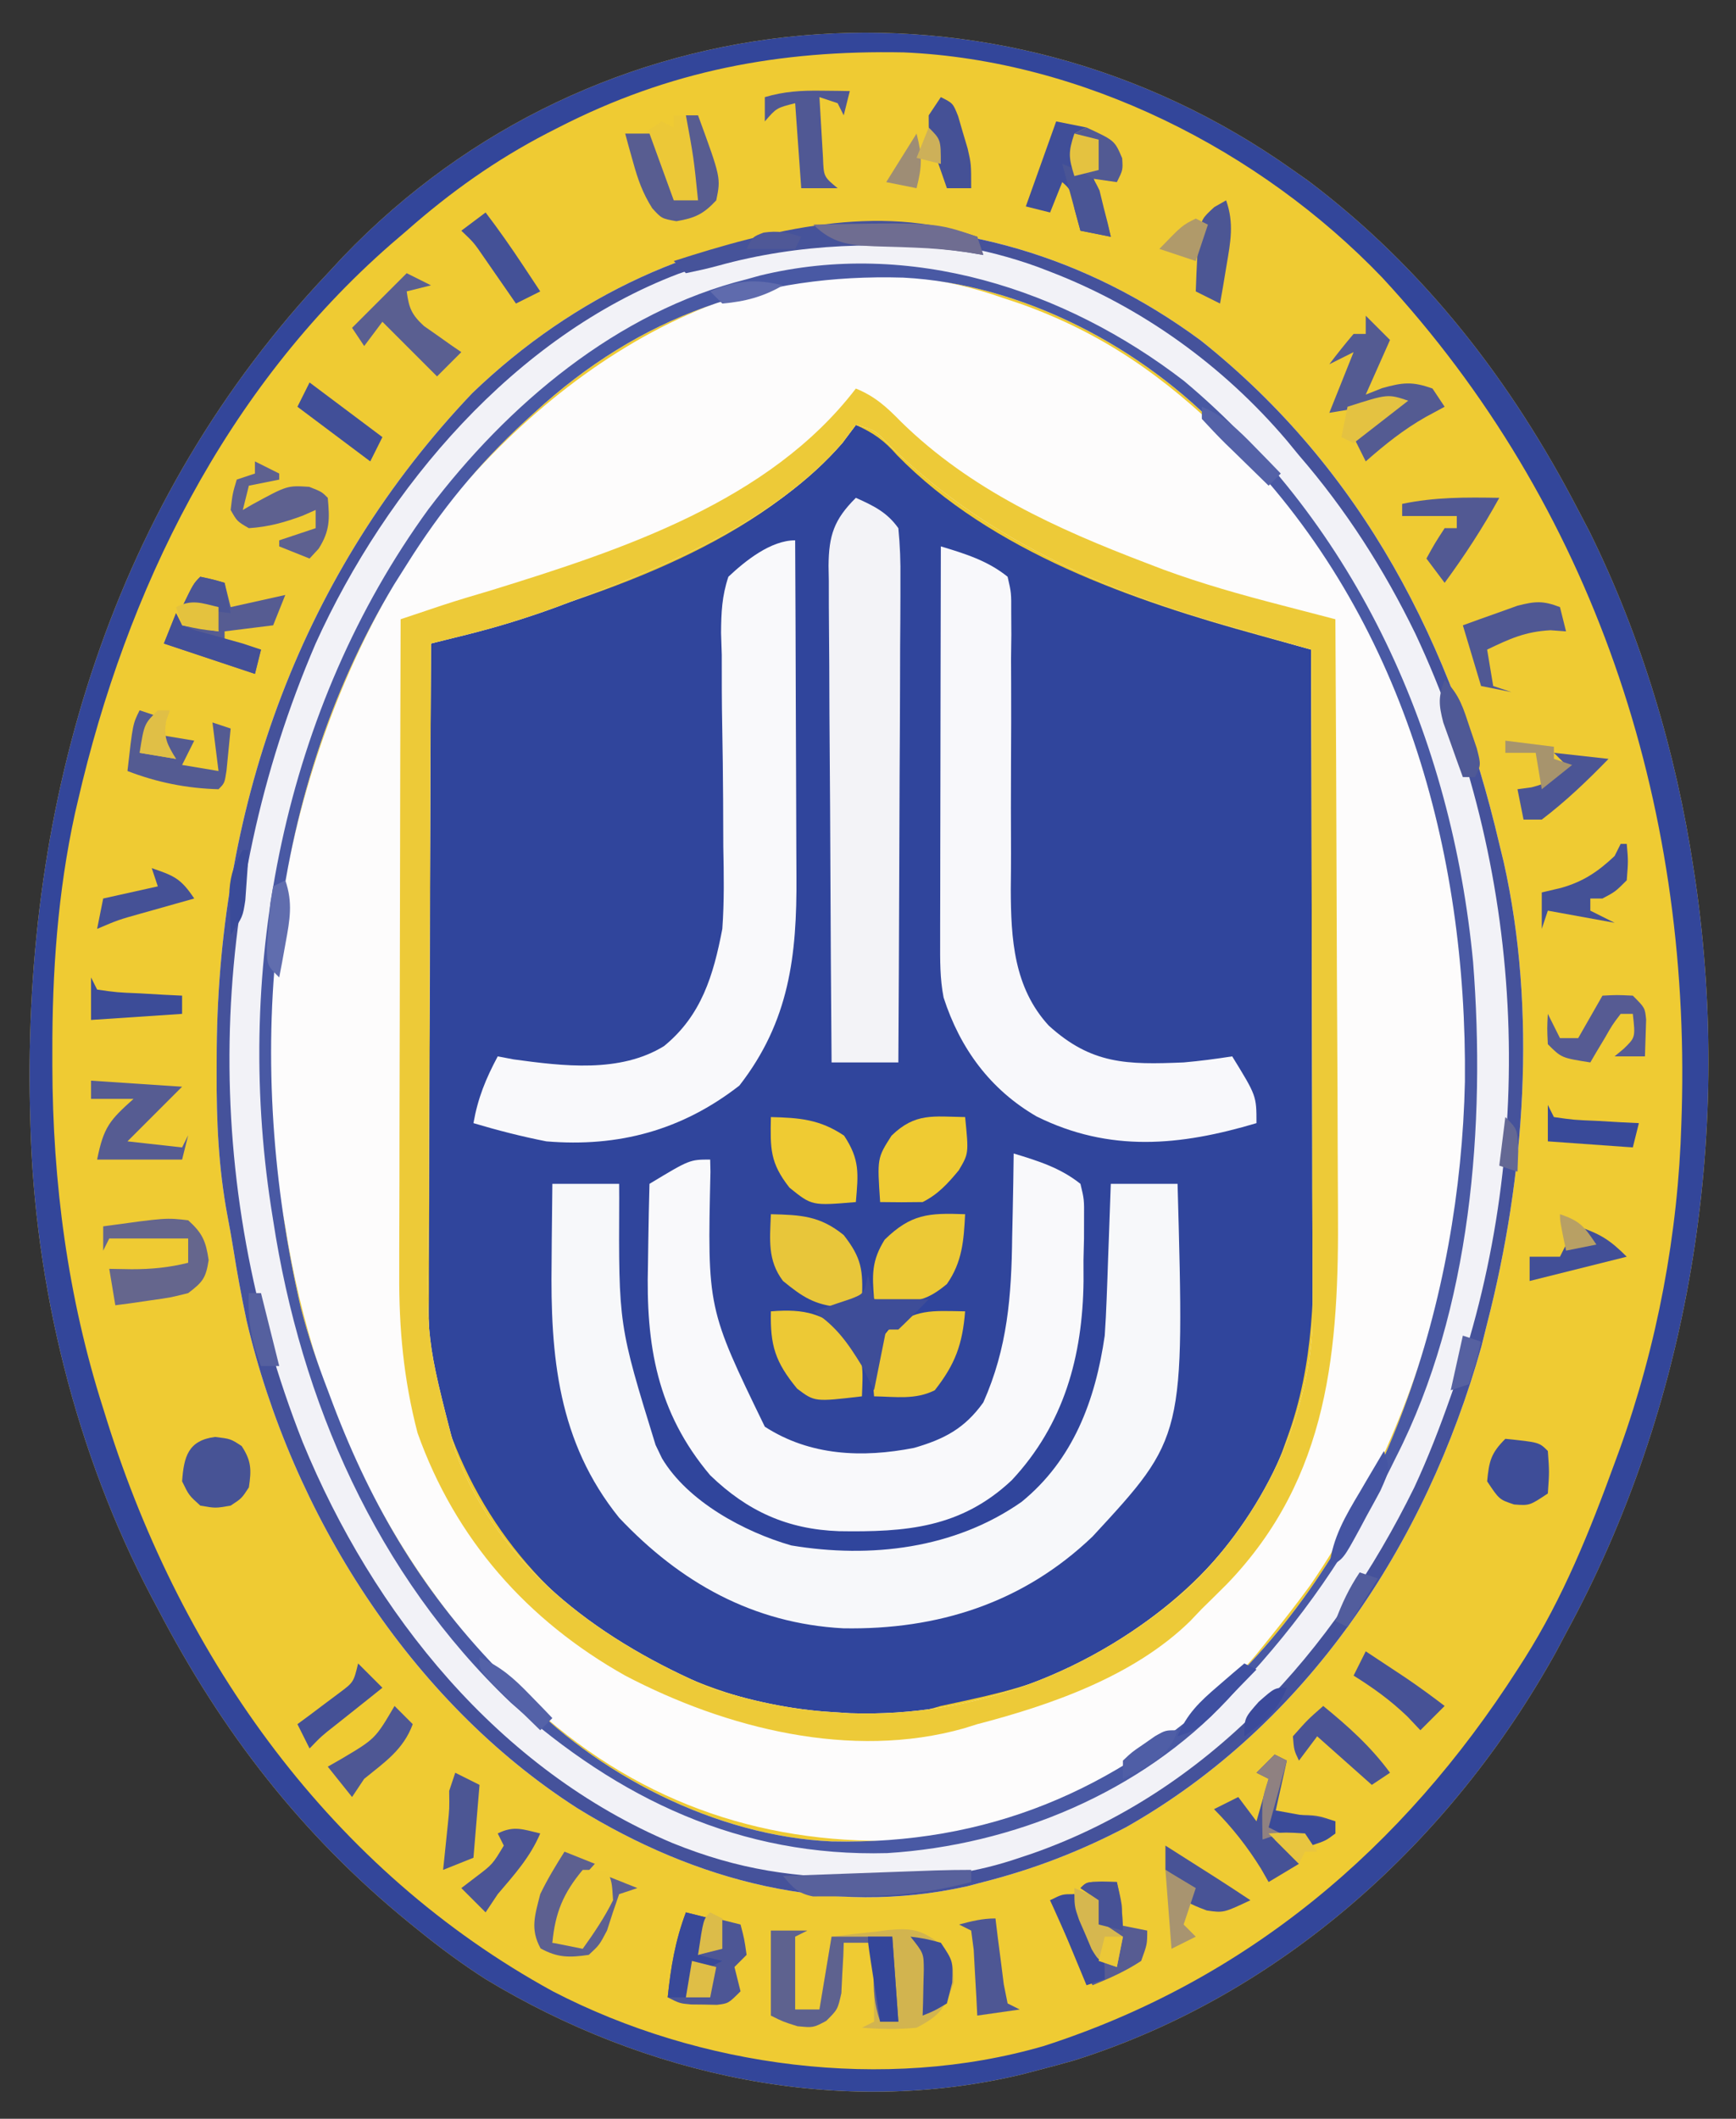 <?xml version="1.0" encoding="UTF-8"?>
<svg version="1.1" xmlns="http://www.w3.org/2000/svg" width="286" height="349">
<rect width="100%" height="100%" fill="#333333" stroke="none"/>
<path d="M0 0 C1.232 0.866 1.232 0.866 2.488 1.75 C21.666 16.189 36.04 34.859 47 56 C47.907 57.733 47.907 57.733 48.832 59.5 C57.442 76.915 63.095 95.818 66 115 C66.116 115.76 66.231 116.52 66.351 117.304 C72.432 159.475 65.407 203.539 45 241 C44.459 242.021 43.917 243.042 43.359 244.094 C26.112 275.239 -1.81 300.564 -36 311.375 C-37.994 311.937 -39.994 312.481 -42 313 C-42.808 313.213 -43.616 313.425 -44.449 313.645 C-74.717 320.987 -106.757 313.89 -133 298 C-136.851 295.531 -140.445 292.877 -144 290 C-144.553 289.553 -145.106 289.105 -145.675 288.644 C-163.345 274.224 -176.509 257.182 -187 237 C-187.341 236.359 -187.683 235.719 -188.034 235.059 C-200.497 211.444 -207.339 183.67 -208 157 C-208.031 155.861 -208.031 155.861 -208.062 154.699 C-209.259 103.83 -194.357 54.378 -159 17 C-158.181 16.117 -157.363 15.234 -156.52 14.324 C-114.914 -29.125 -48.882 -34.695 0 0 Z " fill="#EFCB33" transform="translate(213,28)"/>
<path d="M0 0 C2.921 1.301 4.72 2.602 6.812 5 C22.366 20.884 45.522 28.911 66.441 34.645 C67.268 34.873 68.095 35.101 68.946 35.336 C70.964 35.892 72.982 36.446 75 37 C75.094 51.735 75.164 66.47 75.207 81.205 C75.228 88.049 75.256 94.892 75.302 101.735 C75.346 108.349 75.369 114.962 75.38 121.576 C75.387 124.089 75.401 126.603 75.423 129.117 C75.532 142.316 75.606 154.491 71 167 C70.735 167.739 70.471 168.479 70.198 169.241 C63.634 185.925 49.63 197.783 33.848 205.426 C27.497 208.181 20.743 209.558 14 211 C12.983 211.292 12.983 211.292 11.945 211.59 C-5.038 215.171 -25.172 209.229 -39.57 200.332 C-55.784 189.686 -66.015 173.92 -70 155 C-70.381 150.935 -70.382 146.908 -70.341 142.827 C-70.341 141.665 -70.341 140.503 -70.342 139.305 C-70.34 135.502 -70.317 131.698 -70.293 127.895 C-70.287 125.242 -70.283 122.59 -70.28 119.938 C-70.271 113.694 -70.246 107.451 -70.216 101.207 C-70.182 94.092 -70.166 86.977 -70.151 79.862 C-70.12 65.241 -70.067 50.621 -70 36 C-69.054 35.732 -68.108 35.465 -67.134 35.189 C-65.885 34.834 -64.636 34.48 -63.349 34.114 C-61.497 33.589 -61.497 33.589 -59.608 33.053 C-38.66 26.938 -13.585 18.2 0 0 Z " fill="#30459C" transform="translate(141,70)"/>
<path d="M0 0 C1.053 0.352 2.106 0.704 3.191 1.066 C16.769 5.924 26.828 13.069 37 23 C37.793 23.719 38.586 24.439 39.402 25.18 C58.334 42.814 68.868 70.039 73.609 94.951 C73.948 96.727 74.315 98.497 74.688 100.266 C81.511 137.984 72.516 180.629 50.805 212.191 C48.606 215.191 46.339 218.109 44 221 C43.303 221.864 42.605 222.727 41.887 223.617 C28.316 239.544 7.981 251.642 -13 254 C-36.228 255.494 -57.143 249.306 -75 234 C-98.71 212.813 -113.072 184.374 -118 153 C-118.204 151.897 -118.407 150.793 -118.617 149.656 C-125.073 110.393 -115.973 68.266 -92.777 35.898 C-70.794 8.21 -36.117 -12.613 0 0 Z M-24 21 C-24.722 21.969 -25.444 22.939 -26.188 23.938 C-37.193 36.692 -54.798 43.988 -70.188 49.812 C-71.173 50.186 -72.158 50.559 -73.173 50.943 C-78.143 52.767 -83.068 54.291 -88.208 55.565 C-89.292 55.834 -90.375 56.103 -91.492 56.38 C-92.32 56.585 -93.147 56.789 -94 57 C-94.094 72.274 -94.164 87.548 -94.207 102.822 C-94.228 109.915 -94.256 117.008 -94.302 124.102 C-94.342 130.29 -94.367 136.479 -94.376 142.668 C-94.382 145.939 -94.396 149.21 -94.423 152.481 C-94.768 171.627 -94.768 171.627 -90 190 C-89.735 190.681 -89.471 191.361 -89.198 192.063 C-81.541 210.084 -65.471 221.54 -48 229 C-41.522 231.113 -34.813 232.593 -28 233 C-27.009 233.064 -26.017 233.129 -24.996 233.195 C-4.349 233.9 14.951 226.394 30.434 212.875 C42.027 201.927 50.088 186.421 51.18 170.346 C51.244 167.369 51.248 164.399 51.227 161.422 C51.227 160.299 51.228 159.176 51.228 158.019 C51.227 154.334 51.211 150.649 51.195 146.965 C51.192 144.399 51.189 141.834 51.187 139.268 C51.18 133.223 51.164 127.178 51.144 121.133 C51.122 114.245 51.111 107.358 51.101 100.47 C51.08 86.313 51.045 72.157 51 58 C50.331 57.811 49.662 57.622 48.972 57.427 C45.877 56.548 42.784 55.661 39.691 54.773 C38.113 54.328 38.113 54.328 36.504 53.873 C15.991 47.962 -3.297 39.269 -18.609 24.188 C-20.876 21.815 -20.876 21.815 -24 21 Z " fill="#FDFCFC" transform="translate(165,49)"/>
<path d="M0 0 C26.64 21.2 41.524 50.213 49.168 82.91 C49.522 84.36 49.522 84.36 49.883 85.84 C55.406 110.433 53.399 137.737 47.168 161.91 C46.702 163.776 46.702 163.776 46.227 165.68 C37.081 198.284 17.461 228.021 -12.309 244.879 C-19.913 248.858 -27.518 251.797 -35.832 253.91 C-37.114 254.249 -37.114 254.249 -38.422 254.594 C-61.097 259.66 -83.283 253.743 -102.687 241.765 C-130.331 224.057 -149.767 193.131 -157.215 161.414 C-158.065 157.409 -158.805 153.393 -159.438 149.349 C-159.718 147.617 -160.029 145.89 -160.361 144.167 C-161.839 136.255 -162.18 128.575 -162.145 120.535 C-162.14 119.223 -162.135 117.911 -162.13 116.559 C-161.754 76.098 -148.076 38.143 -120.02 8.66 C-86.159 -23.867 -38.118 -28.128 0 0 Z M-109.832 11.91 C-110.323 12.359 -110.814 12.807 -111.32 13.27 C-119.071 20.428 -125.216 27.939 -130.832 36.91 C-131.865 38.544 -131.865 38.544 -132.918 40.211 C-154.347 75.803 -157.514 119.407 -148.281 159.292 C-147.093 163.941 -145.553 168.431 -143.832 172.91 C-143.554 173.653 -143.275 174.395 -142.989 175.161 C-136.429 192.442 -127.821 206.767 -114.832 219.91 C-114.105 220.709 -113.378 221.509 -112.629 222.332 C-99.693 236.226 -79.838 246.363 -60.812 247.227 C-35.22 247.785 -14.128 238.927 4.562 221.464 C30.698 196.17 42.735 157.658 43.509 122.058 C43.87 83.969 33.226 45.751 6.168 17.91 C5.031 16.663 5.031 16.663 3.871 15.391 C-9.481 1.187 -29.328 -9.346 -49.027 -10.363 C-72.515 -11.054 -92.43 -4.099 -109.832 11.91 Z " fill="#F2F2F7" transform="translate(197.832,56.09)"/>
<path d="M0 0 C1.232 0.866 1.232 0.866 2.488 1.75 C21.666 16.189 36.04 34.859 47 56 C47.907 57.733 47.907 57.733 48.832 59.5 C57.442 76.915 63.095 95.818 66 115 C66.116 115.76 66.231 116.52 66.351 117.304 C72.432 159.475 65.407 203.539 45 241 C44.459 242.021 43.917 243.042 43.359 244.094 C26.112 275.239 -1.81 300.564 -36 311.375 C-37.994 311.937 -39.994 312.481 -42 313 C-42.808 313.213 -43.616 313.425 -44.449 313.645 C-74.717 320.987 -106.757 313.89 -133 298 C-136.851 295.531 -140.445 292.877 -144 290 C-144.553 289.553 -145.106 289.105 -145.675 288.644 C-163.345 274.224 -176.509 257.182 -187 237 C-187.341 236.359 -187.683 235.719 -188.034 235.059 C-200.497 211.444 -207.339 183.67 -208 157 C-208.031 155.861 -208.031 155.861 -208.062 154.699 C-209.259 103.83 -194.357 54.378 -159 17 C-158.181 16.117 -157.363 15.234 -156.52 14.324 C-114.914 -29.125 -48.882 -34.695 0 0 Z M-121 -7 C-121.922 -6.53 -121.922 -6.53 -122.862 -6.05 C-131.375 -1.627 -138.808 3.656 -146 10 C-146.853 10.732 -147.707 11.464 -148.586 12.219 C-175.852 36.045 -192.157 69.133 -200.188 104 C-200.343 104.663 -200.498 105.325 -200.657 106.008 C-203.493 119.007 -204.409 132.106 -204.375 145.375 C-204.375 146.103 -204.375 146.831 -204.375 147.581 C-204.331 166.739 -201.851 185.71 -196 204 C-195.77 204.738 -195.539 205.476 -195.302 206.237 C-182.951 245.402 -158.391 280.056 -121.907 300.011 C-97.79 312.515 -67.252 316.64 -41 309 C-7.541 298.196 18.142 276.408 37 247 C37.374 246.419 37.748 245.838 38.133 245.239 C44.548 235.1 48.905 224.234 53 213 C53.286 212.22 53.573 211.44 53.868 210.636 C60.018 193.563 63.484 175.151 64 157 C64.02 156.366 64.041 155.731 64.062 155.078 C65.508 104.133 49.538 55.328 14.74 17.745 C-5.506 -3.378 -34.716 -18.1 -64.121 -19.371 C-84.638 -19.769 -102.7 -16.373 -121 -7 Z " fill="#33469A" transform="translate(213,28)"/>
<path d="M0 0 C3.15 1.283 5.078 3.052 7.43 5.461 C18.893 16.696 33.059 23.107 47.875 28.75 C48.794 29.102 49.712 29.455 50.659 29.818 C56.985 32.143 63.389 33.946 69.907 35.634 C70.784 35.863 71.66 36.091 72.564 36.327 C74.709 36.887 76.854 37.444 79 38 C79.094 53.5 79.164 69 79.207 84.5 C79.228 91.699 79.256 98.898 79.302 106.096 C79.342 112.378 79.367 118.66 79.376 124.942 C79.382 128.261 79.396 131.58 79.423 134.9 C79.606 158.124 78.076 179.357 61.108 196.945 C59.75 198.308 58.375 199.655 57 201 C56.049 202 56.049 202 55.078 203.02 C45.854 212.06 32.228 216.826 20 220 C18.925 220.336 18.925 220.336 17.828 220.68 C-0.736 225.932 -21.417 220.695 -38 212 C-54.149 202.928 -65.985 189.537 -72.211 172.023 C-74.507 163.226 -75.287 154.81 -75.227 145.736 C-75.227 144.564 -75.228 143.392 -75.228 142.184 C-75.227 138.348 -75.211 134.512 -75.195 130.676 C-75.192 128.001 -75.189 125.326 -75.187 122.652 C-75.181 116.355 -75.164 110.058 -75.144 103.762 C-75.122 96.586 -75.111 89.411 -75.101 82.236 C-75.08 67.49 -75.045 52.745 -75 38 C-73.564 37.519 -72.127 37.038 -70.691 36.558 C-69.891 36.29 -69.091 36.022 -68.267 35.746 C-65.569 34.858 -62.851 34.05 -60.125 33.25 C-38.529 26.57 -14.262 18.615 0 0 Z M0 6 C-0.722 6.969 -1.444 7.939 -2.188 8.938 C-13.193 21.692 -30.798 28.988 -46.188 34.812 C-47.173 35.186 -48.158 35.559 -49.173 35.943 C-54.143 37.767 -59.068 39.291 -64.208 40.565 C-65.292 40.834 -66.375 41.103 -67.492 41.38 C-68.32 41.585 -69.147 41.789 -70 42 C-70.094 57.274 -70.164 72.548 -70.207 87.822 C-70.228 94.915 -70.256 102.008 -70.302 109.102 C-70.342 115.29 -70.367 121.479 -70.376 127.668 C-70.382 130.939 -70.396 134.21 -70.423 137.481 C-70.768 156.627 -70.768 156.627 -66 175 C-65.735 175.681 -65.471 176.361 -65.198 177.063 C-57.541 195.084 -41.471 206.54 -24 214 C-17.522 216.113 -10.813 217.593 -4 218 C-3.009 218.064 -2.017 218.129 -0.996 218.195 C19.651 218.9 38.951 211.394 54.434 197.875 C66.027 186.927 74.088 171.421 75.18 155.346 C75.244 152.369 75.248 149.399 75.227 146.422 C75.227 145.299 75.228 144.176 75.228 143.019 C75.227 139.334 75.211 135.649 75.195 131.965 C75.192 129.399 75.189 126.834 75.187 124.268 C75.18 118.223 75.164 112.178 75.144 106.133 C75.122 99.245 75.111 92.358 75.101 85.47 C75.08 71.313 75.045 57.157 75 43 C74.331 42.811 73.662 42.622 72.972 42.427 C69.877 41.548 66.784 40.661 63.691 39.773 C62.113 39.328 62.113 39.328 60.504 38.873 C39.991 32.962 20.703 24.269 5.391 9.188 C3.124 6.815 3.124 6.815 0 6 Z " fill="#EDCA38" transform="translate(141,64)"/>
<path d="M0 0 C3.63 0 7.26 0 11 0 C11.004 0.77 11.008 1.539 11.012 2.332 C10.914 23.265 10.914 23.265 17 43 C17.348 43.726 17.696 44.451 18.055 45.199 C22.275 52.3 31.599 57.338 39.371 59.562 C52.421 61.734 66.243 60.12 77.297 52.387 C85.792 45.47 89.458 35.695 91 25 C91.139 22.984 91.244 20.965 91.316 18.945 C91.358 17.837 91.4 16.728 91.443 15.586 C91.483 14.444 91.522 13.302 91.562 12.125 C91.627 10.377 91.627 10.377 91.693 8.594 C91.799 5.729 91.9 2.865 92 0 C95.63 0 99.26 0 103 0 C104.152 41.695 104.152 41.695 88.996 58.09 C77.548 69.045 63.501 73.486 47.918 73.211 C33.088 72.412 21.094 65.696 11 55 C0.916 42.491 -0.344 28.431 -0.125 12.812 C-0.116 11.574 -0.107 10.336 -0.098 9.061 C-0.074 6.04 -0.042 3.02 0 0 Z " fill="#F7F8FA" transform="translate(91,195)"/>
<path d="M0 0 C26.64 21.2 41.524 50.213 49.168 82.91 C49.522 84.36 49.522 84.36 49.883 85.84 C55.406 110.433 53.399 137.737 47.168 161.91 C46.702 163.776 46.702 163.776 46.227 165.68 C37.081 198.284 17.461 228.021 -12.309 244.879 C-19.913 248.858 -27.518 251.797 -35.832 253.91 C-37.114 254.249 -37.114 254.249 -38.422 254.594 C-61.097 259.66 -83.283 253.743 -102.687 241.765 C-130.331 224.057 -149.767 193.131 -157.215 161.414 C-158.065 157.409 -158.805 153.393 -159.438 149.349 C-159.718 147.617 -160.029 145.89 -160.361 144.167 C-161.839 136.255 -162.18 128.575 -162.145 120.535 C-162.14 119.223 -162.135 117.911 -162.13 116.559 C-161.754 76.098 -148.076 38.143 -120.02 8.66 C-86.159 -23.867 -38.118 -28.128 0 0 Z M-82.832 -12.09 C-83.894 -11.728 -84.956 -11.365 -86.051 -10.992 C-113.011 -0.743 -134.157 24.166 -145.832 49.91 C-163.941 92.063 -164.81 138.772 -147.957 181.473 C-136.374 209.676 -115.656 235.47 -87.014 247.503 C-76.075 251.929 -66.736 253.254 -54.957 253.223 C-53.754 253.239 -52.552 253.255 -51.312 253.271 C-43.666 253.276 -37.067 252.381 -29.832 249.91 C-29.145 249.68 -28.458 249.451 -27.75 249.214 C1.249 239.021 21.868 215.952 35.168 188.91 C37.445 184.013 39.38 179.005 41.168 173.91 C41.395 173.266 41.621 172.621 41.855 171.958 C55.675 131.939 53.336 86.585 35.34 48.277 C30.144 37.616 23.936 27.888 16.168 18.91 C15.505 18.103 14.843 17.296 14.16 16.465 C3.691 4.141 -9.758 -5.55 -24.832 -11.34 C-25.793 -11.71 -25.793 -11.71 -26.773 -12.087 C-44.522 -18.565 -65.06 -18.194 -82.832 -12.09 Z " fill="#45529B" transform="translate(197.832,56.09)"/>
<path d="M0 0 C4.019 1.215 7.695 2.361 11 5 C11.615 7.569 11.615 7.569 11.594 10.629 C11.591 11.747 11.589 12.865 11.586 14.018 C11.558 15.187 11.529 16.357 11.5 17.562 C11.504 19.277 11.504 19.277 11.508 21.025 C11.366 33.385 8.284 44.609 -0.312 53.812 C-8.695 61.701 -17.768 62.383 -28.789 62.211 C-37.289 61.908 -43.873 58.92 -50 53 C-58.771 42.608 -60.607 31.569 -60.25 18.312 C-60.232 17.027 -60.214 15.741 -60.195 14.416 C-60.149 11.277 -60.083 8.139 -60 5 C-53.375 1 -53.375 1 -50 1 C-49.985 1.664 -49.971 2.328 -49.956 3.013 C-50.467 25.505 -50.467 25.505 -41 45 C-33.565 49.811 -24.923 50.163 -16.414 48.492 C-11.451 47.058 -8.068 45.296 -5 41 C-1.012 32.035 -0.357 23.457 -0.25 13.75 C-0.222 12.408 -0.192 11.065 -0.16 9.723 C-0.09 6.482 -0.037 3.241 0 0 Z " fill="#F9F9FB" transform="translate(167,190)"/>
<path d="M0 0 C0.046 8.858 0.082 17.717 0.104 26.575 C0.114 30.689 0.128 34.803 0.151 38.917 C0.173 42.891 0.185 46.866 0.19 50.84 C0.193 52.352 0.201 53.864 0.211 55.376 C0.301 68.378 -0.95 79.221 -9.188 89.812 C-18.665 97.184 -29.119 99.994 -41 99 C-45.066 98.202 -49.03 97.183 -53 96 C-52.278 91.883 -50.976 88.695 -49 85 C-48.134 85.165 -47.267 85.33 -46.375 85.5 C-38.249 86.609 -28.87 87.78 -21.609 83.312 C-15.434 78.277 -13.459 71.631 -12 64 C-11.673 59.473 -11.745 54.985 -11.84 50.449 C-11.852 47.869 -11.861 45.289 -11.869 42.709 C-11.896 38.681 -11.934 34.656 -12.017 30.629 C-12.095 26.714 -12.093 22.802 -12.09 18.887 C-12.129 17.684 -12.168 16.48 -12.208 15.241 C-12.18 11.871 -12.071 9.198 -11 6 C-8.234 3.398 -4.033 0 0 0 Z " fill="#F9F9FB" transform="translate(131,89)"/>
<path d="M0 0 C4.018 1.215 7.706 2.346 11 5 C11.612 7.647 11.612 7.647 11.596 10.873 C11.603 12.082 11.609 13.291 11.616 14.536 C11.6 15.846 11.583 17.155 11.566 18.504 C11.569 19.866 11.575 21.228 11.583 22.589 C11.604 26.914 11.585 31.238 11.562 35.562 C11.541 40.553 11.537 45.542 11.563 50.533 C11.566 52.519 11.545 54.505 11.523 56.491 C11.546 64.633 12.013 72.663 17.78 78.936 C24.826 85.342 30.691 85.387 40 85 C42.699 84.763 45.322 84.42 48 84 C52 90.5 52 90.5 52 95 C39.422 98.747 27.825 99.869 15.777 93.898 C8.13 89.467 3.164 82.696 0.457 74.321 C-0.164 71.166 -0.119 68.153 -0.114 64.937 C-0.114 64.234 -0.114 63.531 -0.114 62.807 C-0.113 60.491 -0.106 58.175 -0.098 55.859 C-0.096 54.251 -0.094 52.642 -0.093 51.034 C-0.09 46.805 -0.08 42.577 -0.069 38.349 C-0.058 34.032 -0.054 29.715 -0.049 25.398 C-0.038 16.932 -0.021 8.466 0 0 Z " fill="#F8F8FB" transform="translate(155,90)"/>
<path d="M0 0 C28.645 23.978 44.116 58.861 47.625 95.707 C49.717 122.51 47.314 152.99 34.938 177.25 C34.619 177.893 34.301 178.537 33.973 179.2 C27.252 192.737 19.326 204.216 8.938 215.25 C8.387 215.865 7.837 216.48 7.27 217.113 C-7.071 232.516 -28.166 241.201 -48.902 242.488 C-73.079 243.147 -93.13 233.591 -110.922 217.695 C-133.038 196.642 -145.5 168.119 -150.062 138.25 C-150.178 137.518 -150.294 136.787 -150.413 136.033 C-156.494 96.381 -148.27 53.84 -124.48 21.127 C-111.48 3.93 -93.398 -11.416 -72.062 -16.75 C-71.335 -16.952 -70.608 -17.155 -69.859 -17.363 C-45.168 -23.373 -19.655 -15.143 0 0 Z M-107.062 5.25 C-107.553 5.699 -108.044 6.147 -108.55 6.609 C-116.301 13.768 -122.447 21.279 -128.062 30.25 C-129.095 31.884 -129.095 31.884 -130.148 33.551 C-151.578 69.143 -154.744 112.747 -145.511 152.631 C-144.323 157.281 -142.784 161.771 -141.062 166.25 C-140.784 166.993 -140.506 167.735 -140.219 168.5 C-133.659 185.782 -125.052 200.107 -112.062 213.25 C-111.335 214.049 -110.608 214.848 -109.859 215.672 C-96.924 229.566 -77.068 239.703 -58.043 240.566 C-32.451 241.125 -11.358 232.267 7.332 214.804 C33.468 189.51 45.504 150.998 46.279 115.398 C46.639 77.309 35.996 39.091 8.938 11.25 C7.801 10.003 7.801 10.003 6.641 8.73 C-6.712 -5.473 -26.559 -16.006 -46.258 -17.023 C-69.746 -17.714 -89.661 -10.759 -107.062 5.25 Z " fill="#4959A4" transform="translate(195.062,62.75)"/>
<path d="M0 0 C2.921 1.309 5.135 2.37 7 5 C7.281 7.879 7.379 10.54 7.341 13.419 C7.341 14.277 7.341 15.136 7.342 16.021 C7.34 18.862 7.316 21.702 7.293 24.543 C7.287 26.512 7.283 28.48 7.28 30.449 C7.269 35.633 7.239 40.816 7.206 45.999 C7.175 51.288 7.162 56.577 7.146 61.865 C7.114 72.244 7.063 82.622 7 93 C3.37 93 -0.26 93 -4 93 C-4.093 81.613 -4.164 70.225 -4.207 58.838 C-4.228 53.55 -4.256 48.262 -4.302 42.975 C-4.345 37.872 -4.369 32.769 -4.38 27.666 C-4.387 25.72 -4.401 23.773 -4.423 21.826 C-4.452 19.099 -4.456 16.373 -4.454 13.646 C-4.476 12.438 -4.476 12.438 -4.498 11.207 C-4.461 6.167 -3.587 3.565 0 0 Z " fill="#F3F3F7" transform="translate(141,82)"/>
<path d="M0 0 C1.98 0 3.96 0 6 0 C5.01 0.495 5.01 0.495 4 1 C4 4.96 4 8.92 4 13 C5.32 13 6.64 13 8 13 C8.66 9.04 9.32 5.08 10 1 C12.396 0.696 14.785 0.431 17.188 0.188 C17.861 0.098 18.535 0.008 19.229 -0.084 C23.21 -0.453 24.758 -0.184 27.98 2.266 C30 5 30 5 30.125 8.562 C28.76 12.732 27.889 13.974 24 16 C20.967 16.31 18.036 16.238 15 16 C15.66 15.67 16.32 15.34 17 15 C17 10.71 17 6.42 17 2 C15.35 2 13.7 2 12 2 C11.974 2.759 11.948 3.519 11.922 4.301 C11.865 5.295 11.808 6.289 11.75 7.312 C11.68 8.792 11.68 8.792 11.609 10.301 C11 13 11 13 9.117 14.871 C7 16 7 16 4.375 15.75 C2 15 2 15 0 14 C0 9.38 0 4.76 0 0 Z " fill="#D2B44F" transform="translate(127,318)"/>
<path d="M0 0 C4.927 0.118 8.077 0.25 12 3.438 C14.956 7.225 15.204 9.217 15 14 C14 15 14 15 11.312 15.312 C7.164 14.921 5.202 13.62 2 11 C-0.586 7.591 -0.16 4.155 0 0 Z " fill="#E8C63A" transform="translate(127,200)"/>
<path d="M0 0 C5.709 -0.457 8.551 0.379 13 4 C15.429 7.644 15.162 9.712 15 14 C7.213 14.916 7.213 14.916 4.324 12.734 C0.685 8.311 -0.122 5.603 0 0 Z " fill="#EDC935" transform="translate(127,216)"/>
<path d="M0 0 C-0.434 5.429 -1.628 8.708 -5 13 C-8.215 14.607 -11.436 14.057 -15 14 C-15.614 6.759 -15.614 6.759 -12.625 3.062 C-8.148 -0.455 -5.567 -0.09 0 0 Z " fill="#EDC935" transform="translate(159,216)"/>
<path d="M0 0 C-0.225 4.359 -0.465 7.859 -3 11.5 C-6.682 14.568 -8.584 14.528 -13.207 14.211 C-13.799 14.141 -14.39 14.072 -15 14 C-15.317 9.964 -15.421 7.677 -13.25 4.188 C-8.916 -0.026 -6.04 -0.232 0 0 Z " fill="#ECC936" transform="translate(159,200)"/>
<path d="M0 0 C0.599 5.987 0.599 5.987 -1.043 8.766 C-2.839 10.935 -4.461 12.731 -7 14 C-9.333 14.04 -11.667 14.043 -14 14 C-14.49 6.768 -14.49 6.768 -12.125 3.062 C-8.204 -0.744 -5.256 -0.085 0 0 Z " fill="#EFCB33" transform="translate(159,184)"/>
<path d="M0 0 C4.723 0.113 8.075 0.377 12.062 3.062 C14.688 7.043 14.398 9.307 14 14 C6.759 14.614 6.759 14.614 3.062 11.625 C-0.17 7.511 -0.096 5.206 0 0 Z " fill="#EFCB33" transform="translate(127,184)"/>
<path d="M0 0 C1.32 1.32 2.64 2.64 4 4 C2.68 6.97 1.36 9.94 0 13 C0.887 12.649 1.774 12.299 2.688 11.938 C6.096 10.973 7.704 10.81 11 12 C11.99 13.485 11.99 13.485 13 15 C11.453 15.835 11.453 15.835 9.875 16.688 C6.208 18.771 3.166 21.22 0 24 C-0.66 22.68 -1.32 21.36 -2 20 C0.64 18.02 3.28 16.04 6 14 C2.04 14.66 -1.92 15.32 -6 16 C-4.68 12.7 -3.36 9.4 -2 6 C-3.98 6.99 -3.98 6.99 -6 8 C-4.719 6.293 -3.382 4.626 -2 3 C-1.34 3 -0.68 3 0 3 C0 2.01 0 1.02 0 0 Z " fill="#545B92" transform="translate(225,52)"/>
<path d="M0 0 C0.495 1.485 0.495 1.485 1 3 C0.078 2.841 -0.843 2.683 -1.793 2.52 C-15.317 0.61 -29.486 1.11 -42.642 4.753 C-44.41 5.238 -46.204 5.629 -48 6 C-48.66 5.34 -49.32 4.68 -50 4 C-34.187 -1.106 -16.384 -5.66 0 0 Z " fill="#46539A" transform="translate(161,39)"/>
<path d="M0 0 C1.32 0.33 2.64 0.66 4 1 C3.34 2.98 2.68 4.96 2 7 C2.99 6.67 3.98 6.34 5 6 C5 4.35 5 2.7 5 1 C6.32 1.33 7.64 1.66 9 2 C9.625 4.375 9.625 4.375 10 7 C9.34 7.66 8.68 8.32 8 9 C8.165 9.66 8.33 10.32 8.5 11 C8.665 11.66 8.83 12.32 9 13 C7 15 7 15 5.125 15.23 C4.424 15.216 3.723 15.202 3 15.188 C2.299 15.181 1.597 15.175 0.875 15.168 C-1 15 -1 15 -3 14 C-2.486 9.031 -1.766 4.71 0 0 Z " fill="#4D5695" transform="translate(113,315)"/>
<path d="M0 0 C1.98 0 3.96 0 6 0 C5.01 0.495 5.01 0.495 4 1 C4 4.96 4 8.92 4 13 C5.32 13 6.64 13 8 13 C8.66 9.04 9.32 5.08 10 1 C13.3 1 16.6 1 20 1 C20.495 7.93 20.495 7.93 21 15 C20.01 15 19.02 15 18 15 C16.995 11.985 16.897 9.958 16.938 6.812 C16.947 5.911 16.956 5.01 16.965 4.082 C16.976 3.395 16.988 2.708 17 2 C15.35 2 13.7 2 12 2 C11.974 2.759 11.948 3.519 11.922 4.301 C11.865 5.295 11.808 6.289 11.75 7.312 C11.68 8.792 11.68 8.792 11.609 10.301 C11 13 11 13 9.117 14.871 C7 16 7 16 4.375 15.75 C2 15 2 15 0 14 C0 9.38 0 4.76 0 0 Z " fill="#5E628F" transform="translate(127,318)"/>
<path d="M0 0 C2.062 0.438 2.062 0.438 4 1 C4.33 2.32 4.66 3.64 5 5 C7.97 4.34 10.94 3.68 14 3 C13.34 4.65 12.68 6.3 12 8 C9.36 8.33 6.72 8.66 4 9 C4 9.66 4 10.32 4 11 C6.97 11.495 6.97 11.495 10 12 C9.67 13.32 9.34 14.64 9 16 C4 14.333 -1 12.667 -6 11 C-5.34 9.35 -4.68 7.7 -4 6 C-3.67 6.66 -3.34 7.32 -3 8 C0.029 8.658 0.029 8.658 3 9 C2.67 7.68 2.34 6.36 2 5 C0.35 5 -1.3 5 -3 5 C-1.125 1.125 -1.125 1.125 0 0 Z " fill="#565C92" transform="translate(33,95)"/>
<path d="M0 0 C0.66 0.33 1.32 0.66 2 1 C1.34 3.97 0.68 6.94 0 10 C1.093 9.979 2.186 9.959 3.312 9.938 C7 10 7 10 10 11 C10 11.66 10 12.32 10 13 C8.02 13.99 8.02 13.99 6 15 C5.67 14.67 5.34 14.34 5 14 C3.334 13.959 1.666 13.957 0 14 C1.32 15.32 2.64 16.64 4 18 C2.35 18.99 0.7 19.98 -1 21 C-1.619 19.917 -1.619 19.917 -2.25 18.812 C-4.498 15.2 -6.992 12.008 -10 9 C-8.68 8.34 -7.36 7.68 -6 7 C-5.01 8.32 -4.02 9.64 -3 11 C-2.34 8.69 -1.68 6.38 -1 4 C-1.66 3.67 -2.32 3.34 -3 3 C-2.01 2.01 -1.02 1.02 0 0 Z " fill="#465296" transform="translate(210,289)"/>
<path d="M0 0 C1.207 0.031 1.207 0.031 2.438 0.062 C3.562 4.812 3.562 4.812 2.438 7.062 C4.088 7.393 5.737 7.723 7.438 8.062 C7.438 10.312 7.438 10.312 6.438 13.062 C3.911 14.734 1.238 15.921 -1.562 17.062 C-3.459 14.217 -4.795 11.49 -6.188 8.375 C-6.634 7.381 -7.08 6.387 -7.539 5.363 C-7.877 4.604 -8.215 3.845 -8.562 3.062 C-7.242 2.732 -5.923 2.402 -4.562 2.062 C-2.913 5.692 -1.262 9.322 0.438 13.062 C1.097 13.062 1.758 13.062 2.438 13.062 C2.438 11.742 2.438 10.422 2.438 9.062 C1.448 8.402 0.458 7.742 -0.562 7.062 C-0.562 5.742 -0.562 4.423 -0.562 3.062 C-1.552 2.402 -2.542 1.742 -3.562 1.062 C-2.562 0.062 -2.562 0.062 0 0 Z " fill="#575C92" transform="translate(181.562,309.938)"/>
<path d="M0 0 C0.33 1.32 0.66 2.64 1 4 C3.97 4 6.94 4 10 4 C8.377 5.709 6.707 7.374 5 9 C4.34 9 3.68 9 3 9 C2.34 12.3 1.68 15.6 1 19 C0.34 17.68 -0.32 16.36 -1 15 C-3.301 11.242 -5.269 8.398 -9 6 C-8.151 5.727 -8.151 5.727 -7.285 5.449 C-6.552 5.198 -5.818 4.946 -5.062 4.688 C-3.966 4.322 -3.966 4.322 -2.848 3.949 C-0.641 3.088 -0.641 3.088 0 0 Z " fill="#3E4D98" transform="translate(143,210)"/>
<path d="M0 0 C2.352 2.117 2.918 3.44 3.375 6.562 C2.915 9.552 2.384 10.181 0 12 C-2.918 12.73 -2.918 12.73 -6.188 13.188 C-7.274 13.346 -8.361 13.505 -9.48 13.668 C-10.312 13.778 -11.143 13.887 -12 14 C-12.33 12.02 -12.66 10.04 -13 8 C-11.175 8.031 -11.175 8.031 -9.312 8.062 C-6.08 8.068 -3.151 7.788 0 7 C0 5.68 0 4.36 0 3 C-4.29 3 -8.58 3 -13 3 C-13.33 3.66 -13.66 4.32 -14 5 C-14 3.68 -14 2.36 -14 1 C-3.662 -0.426 -3.662 -0.426 0 0 Z " fill="#65668D" transform="translate(31,201)"/>
<path d="M0 0 C2.562 0.312 2.562 0.312 4.375 1.5 C5.988 3.962 5.996 5.423 5.562 8.312 C4.375 10.125 4.375 10.125 2.562 11.312 C0.062 11.75 0.062 11.75 -2.438 11.312 C-4.312 9.625 -4.312 9.625 -5.438 7.312 C-5.146 3.233 -4.435 0.569 0 0 Z " fill="#475395" transform="translate(35.438,236.688)"/>
<path d="M0 0 C0.66 0 1.32 0 2 0 C4.04 4.93 5.407 8.58 5 14 C3.35 14.33 1.7 14.66 0 15 C-1.65 11.04 -3.3 7.08 -5 3 C-4.01 2.34 -3.02 1.68 -2 1 C-1.34 1.33 -0.68 1.66 0 2 C0 1.34 0 0.68 0 0 Z " fill="#ECC837" transform="translate(111,19)"/>
<path d="M0 0 C1.65 0.33 3.3 0.66 5 1 C4.01 1.495 4.01 1.495 3 2 C3 3.98 3 5.96 3 8 C3.99 8.33 4.98 8.66 6 9 C6.949 11.285 6.949 11.285 7.688 14.062 C8.065 15.441 8.065 15.441 8.449 16.848 C8.631 17.558 8.813 18.268 9 19 C7.35 18.67 5.7 18.34 4 18 C3.536 16.298 3.536 16.298 3.062 14.562 C2.371 11.212 2.371 11.212 1 10 C0.34 11.65 -0.32 13.3 -1 15 C-2.32 14.67 -3.64 14.34 -5 14 C-3.35 9.38 -1.7 4.76 0 0 Z " fill="#404E98" transform="translate(174,20)"/>
<path d="M0 0 C5.568 0.568 5.568 0.568 7 2 C7.25 5.438 7.25 5.438 7 9 C4 11 4 11 1.438 10.812 C-1 10 -1 10 -3 7 C-2.676 3.678 -2.392 2.392 0 0 Z " fill="#3E4D98" transform="translate(248,237)"/>
<path d="M0 0 C0.99 0.33 1.98 0.66 3 1 C2.01 2.98 1.02 4.96 0 7 C2.97 7.495 2.97 7.495 6 8 C5.01 6.68 4.02 5.36 3 4 C5.97 4.495 5.97 4.495 9 5 C8.34 6.32 7.68 7.64 7 9 C9.97 9.495 9.97 9.495 13 10 C12.67 7.36 12.34 4.72 12 2 C12.99 2.33 13.98 2.66 15 3 C14.86 4.48 14.712 5.959 14.562 7.438 C14.481 8.261 14.4 9.085 14.316 9.934 C14 12 14 12 13 13 C7.762 12.857 2.893 11.882 -2 10 C-1.125 2.25 -1.125 2.25 0 0 Z " fill="#545B92" transform="translate(23,117)"/>
<path d="M0 0 C1.32 0.66 2.64 1.32 4 2 C4 2.33 4 2.66 4 3 C2.35 3.33 0.7 3.66 -1 4 C-1.33 5.32 -1.66 6.64 -2 8 C-1.481 7.7 -0.961 7.399 -0.426 7.09 C5.32 3.957 5.32 3.957 8.938 4.188 C11 5 11 5 12 6 C12.309 9.473 12.387 11.387 10.5 14.375 C10.005 14.911 9.51 15.447 9 16 C6.525 15.01 6.525 15.01 4 14 C4 13.67 4 13.34 4 13 C5.98 12.34 7.96 11.68 10 11 C10 10.01 10 9.02 10 8 C9.299 8.309 8.598 8.619 7.875 8.938 C4.838 10.06 2.236 10.789 -1 11 C-2.938 9.875 -2.938 9.875 -4 8 C-3.688 5.312 -3.688 5.312 -3 3 C-2.01 2.67 -1.02 2.34 0 2 C0 1.34 0 0.68 0 0 Z " fill="#5E6190" transform="translate(42,76)"/>
<path d="M0 0 C4.95 0.33 9.9 0.66 15 1 C12 4 9 7 6 10 C8.97 10.33 11.94 10.66 15 11 C15.33 10.34 15.66 9.68 16 9 C15.67 10.32 15.34 11.64 15 13 C10.38 13 5.76 13 1 13 C2.076 7.62 3.083 6.515 7 3 C4.69 3 2.38 3 0 3 C0 2.01 0 1.02 0 0 Z " fill="#565C92" transform="translate(15,178)"/>
<path d="M0 0 C2.475 0.99 2.475 0.99 5 2 C4.402 2.66 3.804 3.32 3.188 4 C0.576 7.582 -0.581 10.814 -2 15 C-0.35 15 1.3 15 3 15 C3.66 13.928 4.32 12.855 5 11.75 C5.371 11.147 5.742 10.543 6.125 9.922 C7.276 7.745 7.276 7.745 7 4 C9.475 4.99 9.475 4.99 12 6 C11.01 6.33 10.02 6.66 9 7 C8.294 8.986 7.631 10.988 7 13 C5.75 15.375 5.75 15.375 4 17 C0.823 17.463 -1.101 17.493 -3.938 15.938 C-5.696 12.732 -4.867 10.469 -4 7 C-2.812 4.533 -1.469 2.322 0 0 Z " fill="#5D6090" transform="translate(93,305)"/>
<path d="M0 0 C1.32 0.66 2.64 1.32 4 2 C2.68 2.33 1.36 2.66 0 3 C0.373 5.726 0.792 6.808 2.848 8.703 C3.579 9.214 4.309 9.724 5.062 10.25 C5.796 10.771 6.529 11.292 7.285 11.828 C8.134 12.408 8.134 12.408 9 13 C7.68 14.32 6.36 15.64 5 17 C2.03 14.03 -0.94 11.06 -4 8 C-4.99 9.32 -5.98 10.64 -7 12 C-7.66 11.01 -8.32 10.02 -9 9 C-6.03 6.03 -3.06 3.06 0 0 Z " fill="#5A5F91" transform="translate(67,45)"/>
<path d="M0 0 C1.32 0 2.64 0 4 0 C4.812 2 4.812 2 5 5 C3.588 7.85 1.851 10.419 0 13 C-1.65 12.67 -3.3 12.34 -5 12 C-4.527 7.033 -3.207 3.848 0 0 Z " fill="#EECA34" transform="translate(96,308)"/>
<path d="M0 0 C0.66 0 1.32 0 2 0 C5.765 10.286 5.765 10.286 5 14 C2.883 16.274 1.497 16.915 -1.562 17.438 C-4 17 -4 17 -5.547 15.301 C-7.122 12.806 -7.903 10.588 -8.688 7.75 C-8.939 6.858 -9.19 5.966 -9.449 5.047 C-9.631 4.371 -9.813 3.696 -10 3 C-8.68 3 -7.36 3 -6 3 C-4.68 6.63 -3.36 10.26 -2 14 C-0.68 14 0.64 14 2 14 C1.281 6.958 1.281 6.958 0 0 Z " fill="#585D91" transform="translate(113,19)"/>
<path d="M0 0 C0 0.66 0 1.32 0 2 C-6.356 3.672 -12.312 4.338 -18.875 4.312 C-19.715 4.329 -20.556 4.345 -21.422 4.361 C-22.229 4.362 -23.036 4.363 -23.867 4.363 C-24.59 4.366 -25.313 4.369 -26.058 4.372 C-28.518 3.901 -29.416 2.885 -31 1 C-27.067 0.857 -23.135 0.714 -19.202 0.573 C-17.207 0.501 -15.212 0.428 -13.217 0.355 C-11.336 0.288 -11.336 0.288 -9.418 0.219 C-7.682 0.156 -7.682 0.156 -5.911 0.092 C-3.941 0.03 -1.971 0 0 0 Z " fill="#58619C" transform="translate(160,308)"/>
<path d="M0 0 C2.375 -0.125 2.375 -0.125 5 0 C7 2 7 2 7.195 3.945 C7.13 5.964 7.065 7.982 7 10 C5.35 10 3.7 10 2 10 C2.495 9.588 2.99 9.175 3.5 8.75 C5.434 6.878 5.434 6.878 5 3 C4.34 3 3.68 3 3 3 C1.637 4.79 1.637 4.79 0.375 7 C-0.071 7.742 -0.517 8.485 -0.977 9.25 C-1.314 9.828 -1.652 10.405 -2 11 C-6.75 10.25 -6.75 10.25 -9 8 C-9.125 5.375 -9.125 5.375 -9 3 C-8.34 4.32 -7.68 5.64 -7 7 C-6.01 7 -5.02 7 -4 7 C-2.68 4.69 -1.36 2.38 0 0 Z " fill="#565B93" transform="translate(264,164)"/>
<path d="M0 0 C0.892 0.009 1.784 0.018 2.703 0.027 C3.379 0.039 4.054 0.051 4.75 0.062 C4.42 1.383 4.09 2.703 3.75 4.062 C3.42 3.402 3.09 2.743 2.75 2.062 C1.76 1.732 0.77 1.403 -0.25 1.062 C-0.136 3.188 -0.009 5.313 0.125 7.438 C0.195 8.621 0.264 9.804 0.336 11.023 C0.452 14.168 0.452 14.168 2.75 16.062 C0.77 16.062 -1.21 16.062 -3.25 16.062 C-3.58 11.443 -3.91 6.822 -4.25 2.062 C-7.325 2.839 -7.325 2.839 -9.25 5.062 C-9.25 3.743 -9.25 2.422 -9.25 1.062 C-6.095 0.126 -3.284 -0.043 0 0 Z " fill="#505894" transform="translate(135.25,14.938)"/>
<path d="M0 0 C0.33 1.32 0.66 2.64 1 4 C0.154 3.938 -0.691 3.876 -1.562 3.812 C-5.736 4.04 -8.254 5.202 -12 7 C-11.67 8.98 -11.34 10.96 -11 13 C-10.01 13.33 -9.02 13.66 -8 14 C-9.65 13.67 -11.3 13.34 -13 13 C-13.99 9.7 -14.98 6.4 -16 3 C-14.088 2.3 -12.17 1.615 -10.25 0.938 C-9.183 0.555 -8.115 0.172 -7.016 -0.223 C-4.077 -0.98 -2.777 -1.072 0 0 Z " fill="#505893" transform="translate(257,100)"/>
<path d="M0 0 C-2.717 4.931 -5.667 9.463 -9 14 C-9.99 12.68 -10.98 11.36 -12 10 C-10.625 7.5 -10.625 7.5 -9 5 C-8.34 5 -7.68 5 -7 5 C-7 4.34 -7 3.68 -7 3 C-9.97 3 -12.94 3 -16 3 C-16 2.34 -16 1.68 -16 1 C-10.639 -0.129 -5.447 -0.097 0 0 Z " fill="#525993" transform="translate(247,82)"/>
<path d="M0 0 C4.136 3.381 7.813 6.666 11 11 C10.01 11.66 9.02 12.32 8 13 C5.03 10.36 2.06 7.72 -1 5 C-1.99 6.32 -2.98 7.64 -4 9 C-4.812 7.312 -4.812 7.312 -5 5 C-2.562 2.25 -2.562 2.25 0 0 Z " fill="#4B5495" transform="translate(218,281)"/>
<path d="M0 0 C0.33 0 0.66 0 1 0 C1.25 2.812 1.25 2.812 1 6 C-0.875 7.875 -0.875 7.875 -3 9 C-3.66 9 -4.32 9 -5 9 C-5 9.66 -5 10.32 -5 11 C-3.68 11.66 -2.36 12.32 -1 13 C-4.63 12.34 -8.26 11.68 -12 11 C-12.33 11.99 -12.66 12.98 -13 14 C-13 12.02 -13 10.04 -13 8 C-11.948 7.753 -10.896 7.505 -9.812 7.25 C-6.178 6.218 -3.773 4.61 -1 2 C-0.67 1.34 -0.34 0.68 0 0 Z " fill="#445196" transform="translate(267,139)"/>
<path d="M0 0 C-1.653 3.908 -4.268 6.79 -7 10 C-7.99 11.485 -7.99 11.485 -9 13 C-10.32 11.68 -11.64 10.36 -13 9 C-11.824 8.103 -11.824 8.103 -10.625 7.188 C-7.854 5.089 -7.854 5.089 -6 2 C-6.33 1.34 -6.66 0.68 -7 0 C-4.333 -1.333 -2.833 -0.671 0 0 Z " fill="#4C5595" transform="translate(89,302)"/>
<path d="M0 0 C0.121 0.999 0.242 1.998 0.367 3.027 C0.535 4.318 0.702 5.608 0.875 6.938 C1.037 8.225 1.2 9.513 1.367 10.84 C1.576 11.883 1.785 12.926 2 14 C2.66 14.33 3.32 14.66 4 15 C1.69 15.33 -0.62 15.66 -3 16 C-3.049 15.001 -3.098 14.002 -3.148 12.973 C-3.223 11.682 -3.298 10.392 -3.375 9.062 C-3.445 7.775 -3.514 6.487 -3.586 5.16 C-3.723 4.117 -3.859 3.074 -4 2 C-4.66 1.67 -5.32 1.34 -6 1 C-3.924 0.447 -2.156 0 0 0 Z " fill="#4E5794" transform="translate(164,316)"/>
<path d="M0 0 C0.99 0.99 1.98 1.98 3 3 C1.439 7.215 -1.587 9.227 -5 12 C-5.99 13.485 -5.99 13.485 -7 15 C-8.32 13.35 -9.64 11.7 -11 10 C-10.278 9.588 -9.556 9.175 -8.812 8.75 C-3.178 5.413 -3.178 5.413 0 0 Z " fill="#4E5794" transform="translate(65,281)"/>
<path d="M0 0 C2.97 0.33 5.94 0.66 9 1 C5.508 4.595 1.993 7.962 -2 11 C-2.99 11 -3.98 11 -5 11 C-5.33 9.35 -5.66 7.7 -6 6 C-5.237 5.897 -4.474 5.794 -3.688 5.688 C-0.829 4.956 0.157 4.23 2 2 C1.34 1.34 0.68 0.68 0 0 Z " fill="#4B5595" transform="translate(256,124)"/>
<path d="M0 0 C2.176 2.849 4.209 5.761 6.188 8.75 C6.717 9.549 7.247 10.348 7.793 11.172 C8.191 11.775 8.59 12.378 9 13 C7.02 13.99 7.02 13.99 5 15 C4.518 14.301 4.036 13.603 3.539 12.883 C2.907 11.973 2.276 11.063 1.625 10.125 C0.999 9.22 0.372 8.315 -0.273 7.383 C-1.93 4.965 -1.93 4.965 -4 3 C-2.68 2.01 -1.36 1.02 0 0 Z " fill="#445197" transform="translate(80,35)"/>
<path d="M0 0 C1.418 0.936 2.834 1.874 4.25 2.812 C5.039 3.335 5.828 3.857 6.641 4.395 C8.811 5.871 10.914 7.407 13 9 C11.68 10.32 10.36 11.64 9 13 C8.299 12.258 7.598 11.515 6.875 10.75 C4.023 8.022 1.324 6.087 -2 4 C-1.34 2.68 -0.68 1.36 0 0 Z " fill="#475296" transform="translate(225,272)"/>
<path d="M0 0 C4 3 8 6 12 9 C11.34 10.32 10.68 11.64 10 13 C6 10 2 7 -2 4 C-1.34 2.68 -0.68 1.36 0 0 Z " fill="#414F98" transform="translate(51,63)"/>
<path d="M0 0 C1.336 3.774 0.724 6.858 0.062 10.75 C-0.132 11.92 -0.327 13.091 -0.527 14.297 C-0.761 15.635 -0.761 15.635 -1 17 C-2.32 16.34 -3.64 15.68 -5 15 C-4.94 13.062 -4.851 11.124 -4.75 9.188 C-4.704 8.109 -4.657 7.03 -4.609 5.918 C-4 3 -4 3 -1.953 1.113 C-0.986 0.562 -0.986 0.562 0 0 Z " fill="#4C5694" transform="translate(202,33)"/>
<path d="M0 0 C0.33 0.66 0.66 1.32 1 2 C3.242 2.876 3.242 2.876 5.875 3.562 C6.759 3.811 7.644 4.06 8.555 4.316 C9.362 4.542 10.169 4.768 11 5 C11.99 5.33 12.98 5.66 14 6 C13.67 7.32 13.34 8.64 13 10 C8 8.333 3 6.667 -2 5 C-1.34 3.35 -0.68 1.7 0 0 Z " fill="#445097" transform="translate(29,101)"/>
<path d="M0 0 C4.639 2.15 4.639 2.15 5.875 5.062 C6 7 6 7 5 9 C2.69 8.67 0.38 8.34 -2 8 C-2.934 4.99 -3.044 4.133 -2 1 C-1.34 0.67 -0.68 0.34 0 0 Z " fill="#525A93" transform="translate(179,21)"/>
<path d="M0 0 C1.32 1.32 2.64 2.64 4 4 C1.441 6.047 -1.117 8.093 -3.688 10.125 C-6.015 11.946 -6.015 11.946 -8 14 C-8.66 12.68 -9.32 11.36 -10 10 C-9.362 9.529 -8.724 9.059 -8.066 8.574 C-7.24 7.952 -6.414 7.329 -5.562 6.688 C-4.739 6.073 -3.915 5.458 -3.066 4.824 C-0.75 3.087 -0.75 3.087 0 0 Z " fill="#455196" transform="translate(59,274)"/>
<path d="M0 0 C1.32 0.66 2.64 1.32 4 2 C3.67 5.96 3.34 9.92 3 14 C1.35 14.66 -0.3 15.32 -2 16 C-1.928 15.313 -1.856 14.626 -1.781 13.918 C-1.688 13.017 -1.596 12.116 -1.5 11.188 C-1.407 10.294 -1.314 9.401 -1.219 8.48 C-0.956 5.917 -0.956 5.917 -1 3 C-0.67 2.01 -0.34 1.02 0 0 Z " fill="#4C5694" transform="translate(75,292)"/>
<path d="M0 0 C3.646 1.281 5.167 2.167 8 5 C2.72 6.32 -2.56 7.64 -8 9 C-8 7.68 -8 6.36 -8 5 C-6.35 5 -4.7 5 -3 5 C-2.67 4.34 -2.34 3.68 -2 3 C-0.68 3 0.64 3 2 3 C1.34 2.01 0.68 1.02 0 0 Z " fill="#424F97" transform="translate(260,202)"/>
<path d="M0 0 C3.653 1.25 4.781 1.671 7 5 C5.519 5.416 5.519 5.416 4.008 5.84 C2.714 6.206 1.419 6.572 0.125 6.938 C-0.526 7.12 -1.177 7.302 -1.848 7.49 C-5.508 8.519 -5.508 8.519 -9 10 C-8.67 8.35 -8.34 6.7 -8 5 C-5.03 4.34 -2.06 3.68 1 3 C0.67 2.01 0.34 1.02 0 0 Z " fill="#455196" transform="translate(25,143)"/>
<path d="M0 0 C20.082 -0.39 20.082 -0.39 27 2 C27.33 2.99 27.66 3.98 28 5 C27.024 4.843 26.048 4.685 25.043 4.523 C22.269 4.125 19.538 3.897 16.738 3.789 C16.012 3.761 15.286 3.732 14.537 3.703 C13.043 3.651 11.548 3.606 10.053 3.57 C5.796 3.388 3.092 3.051 0 0 Z " fill="#6F6D91" transform="translate(134,37)"/>
<path d="M0 0 C2 1 2 1 2.852 3.145 C3.107 4.025 3.362 4.905 3.625 5.812 C3.885 6.685 4.146 7.558 4.414 8.457 C5 11 5 11 5 15 C3.68 15 2.36 15 1 15 C0.494 13.564 -0.004 12.126 -0.5 10.688 C-0.778 9.887 -1.057 9.086 -1.344 8.262 C-2 6 -2 6 -2 3 C-1.34 2.01 -0.68 1.02 0 0 Z " fill="#455196" transform="translate(155,16)"/>
<path d="M0 0 C1.771 1.125 3.542 2.25 5.312 3.375 C6.299 4.001 7.285 4.628 8.301 5.273 C10.213 6.497 12.111 7.741 14 9 C9.587 11.084 9.587 11.084 6.812 10.688 C5 10 5 10 3 9 C3 8.01 3 7.02 3 6 C2.01 5.34 1.02 4.68 0 4 C0 2.68 0 1.36 0 0 Z " fill="#485396" transform="translate(192,304)"/>
<path d="M0 0 C0.33 0.66 0.66 1.32 1 2 C4.276 2.47 4.276 2.47 8.062 2.625 C9.998 2.737 9.998 2.737 11.973 2.852 C13.471 2.925 13.471 2.925 15 3 C14.67 4.32 14.34 5.64 14 7 C7.07 6.505 7.07 6.505 0 6 C0 4.02 0 2.04 0 0 Z " fill="#394A99" transform="translate(255,182)"/>
<path d="M0 0 C0.33 0.66 0.66 1.32 1 2 C4.276 2.47 4.276 2.47 8.062 2.625 C9.998 2.737 9.998 2.737 11.973 2.852 C13.471 2.925 13.471 2.925 15 3 C15 3.99 15 4.98 15 6 C10.05 6.33 5.1 6.66 0 7 C0 4.69 0 2.38 0 0 Z " fill="#3C4C98" transform="translate(15,161)"/>
<path d="M0 0 C1.32 0.33 2.64 0.66 4 1 C3.34 2.98 2.68 4.96 2 7 C3.32 7.33 4.64 7.66 6 8 C5.01 8.495 5.01 8.495 4 9 C3.01 8.67 2.02 8.34 1 8 C0.67 9.98 0.34 11.96 0 14 C-0.99 14 -1.98 14 -3 14 C-2.486 9.031 -1.766 4.71 0 0 Z " fill="#394999" transform="translate(113,315)"/>
<path d="M0 0 C0.84 1.768 1.672 3.539 2.5 5.312 C2.964 6.299 3.428 7.285 3.906 8.301 C5 11 5 11 5 14 C4.01 14.33 3.02 14.66 2 15 C1.476 13.735 1.476 13.735 0.941 12.445 C0.486 11.35 0.031 10.254 -0.438 9.125 C-0.89 8.034 -1.342 6.944 -1.809 5.82 C-2.495 4.194 -3.211 2.579 -4 1 C-2 0 -2 0 0 0 Z " fill="#3C4B99" transform="translate(177,312)"/>
<path d="M0 0 C2.475 0.99 2.475 0.99 5 2 C5 3.32 5 4.64 5 6 C5.99 6.66 6.98 7.32 8 8 C7.67 9.65 7.34 11.3 7 13 C4 12 4 12 2.832 10.039 C2.496 9.242 2.159 8.446 1.812 7.625 C1.468 6.834 1.124 6.042 0.77 5.227 C0 3 0 3 0 0 Z " fill="#D6B74F" transform="translate(177,311)"/>
<path d="M0 0 C2.375 0.312 2.375 0.312 5 1 C7 4 7 4 6.875 7.562 C6.442 9.264 6.442 9.264 6 11 C3.945 12.215 3.945 12.215 2 13 C2.023 12.313 2.046 11.626 2.07 10.918 C2.088 10.017 2.106 9.116 2.125 8.188 C2.148 7.294 2.171 6.401 2.195 5.48 C2.183 2.746 2.183 2.746 0 0 Z " fill="#3E4D98" transform="translate(150,319)"/>
<path d="M0 0 C1.32 0 2.64 0 4 0 C4.33 4.62 4.66 9.24 5 14 C4.01 14 3.02 14 2 14 C1.666 11.854 1.333 9.708 1 7.562 C0.814 6.368 0.629 5.173 0.438 3.941 C0 1 0 1 0 0 Z " fill="#34469A" transform="translate(143,319)"/>
<path d="M0 0 C1 3 1 3 -0.582 6.539 C-1.315 7.907 -2.059 9.269 -2.812 10.625 C-3.366 11.665 -3.366 11.665 -3.932 12.727 C-6.725 17.863 -6.725 17.863 -9 19 C-8.423 14.213 -6.359 10.749 -3.938 6.688 C-3.56 6.042 -3.183 5.397 -2.795 4.732 C-1.87 3.151 -0.936 1.575 0 0 Z " fill="#4555A3" transform="translate(228,239)"/>
<path d="M0 0 C2.496 2.496 3.076 4.661 4.188 8 C4.552 9.072 4.917 10.145 5.293 11.25 C6 14 6 14 5 16 C4.34 16 3.68 16 3 16 C2.3 14.088 1.615 12.17 0.938 10.25 C0.555 9.183 0.172 8.115 -0.223 7.016 C-0.98 4.077 -1.072 2.777 0 0 Z " fill="#4F5996" transform="translate(238,112)"/>
<path d="M0 0 C-4.455 3.465 -4.455 3.465 -9 7 C-9.66 6.67 -10.32 6.34 -11 6 C-10.67 4.35 -10.34 2.7 -10 1 C-3.375 -1.125 -3.375 -1.125 0 0 Z " fill="#E4C241" transform="translate(232,66)"/>
<path d="M0 0 C3.681 1.536 5.988 3.782 8.75 6.625 C9.549 7.442 10.348 8.26 11.172 9.102 C12.077 10.041 12.077 10.041 13 11 C12.34 11.66 11.68 12.32 11 13 C9.161 11.214 7.328 9.422 5.5 7.625 C4.713 6.863 4.713 6.863 3.91 6.086 C2.568 4.762 1.28 3.384 0 2 C0 1.34 0 0.68 0 0 Z " fill="#5462A8" transform="translate(198,67)"/>
<path d="M0 0 C5 2 5 2 6.145 4.383 C6.365 5.288 6.585 6.193 6.812 7.125 C7.046 8.035 7.279 8.945 7.52 9.883 C7.678 10.581 7.837 11.28 8 12 C6.35 11.67 4.7 11.34 3 11 C2.01 7.37 1.02 3.74 0 0 Z " fill="#4A5595" transform="translate(175,27)"/>
<path d="M0 0 C3.63 0.66 7.26 1.32 11 2 C11 2.66 11 3.32 11 4 C9.438 5.188 9.438 5.188 7 6 C3.25 4.625 3.25 4.625 0 3 C0 2.01 0 1.02 0 0 Z " fill="#3B4B99" transform="translate(209,298)"/>
<path d="M0 0 C3.452 1.477 5.65 3.438 8.25 6.125 C8.956 6.849 9.663 7.574 10.391 8.32 C11.187 9.152 11.187 9.152 12 10 C11.34 10.66 10.68 11.32 10 12 C8.327 10.381 6.662 8.755 5 7.125 C4.072 6.22 3.144 5.315 2.188 4.383 C0 2 0 2 0 0 Z " fill="#5462A8" transform="translate(79,273)"/>
<path d="M0 0 C0.66 0 1.32 0 2 0 C2.99 3.96 3.98 7.92 5 12 C4.01 12 3.02 12 2 12 C0.409 7.823 -0.213 4.468 0 0 Z " fill="#55609F" transform="translate(41,213)"/>
<path d="M0 0 C1.65 0.99 3.3 1.98 5 3 C4.34 4.98 3.68 6.96 3 9 C3.66 9.66 4.32 10.32 5 11 C3.02 11.99 3.02 11.99 1 13 C0.67 8.71 0.34 4.42 0 0 Z " fill="#A89470" transform="translate(192,308)"/>
<path d="M0 0 C1.268 3.654 0.757 6.491 0.062 10.25 C-0.132 11.328 -0.327 12.405 -0.527 13.516 C-0.683 14.335 -0.839 15.155 -1 16 C-3 14 -3 14 -3.047 10.996 C-2.949 9.822 -2.851 8.647 -2.75 7.438 C-2.662 6.261 -2.575 5.084 -2.484 3.871 C-2.325 2.924 -2.165 1.976 -2 1 C-1.34 0.67 -0.68 0.34 0 0 Z " fill="#606DAE" transform="translate(47,145)"/>
<path d="M0 0 C1.207 0.031 1.207 0.031 2.438 0.062 C3.035 2.825 3.438 5.223 3.438 8.062 C2.118 7.732 0.797 7.402 -0.562 7.062 C-0.562 5.742 -0.562 4.423 -0.562 3.062 C-1.552 2.402 -2.542 1.742 -3.562 1.062 C-2.562 0.062 -2.562 0.062 0 0 Z " fill="#475296" transform="translate(181.562,309.938)"/>
<path d="M0 0 C2.64 0.33 5.28 0.66 8 1 C8 1.66 8 2.32 8 3 C8.99 3.33 9.98 3.66 11 4 C9.35 5.32 7.7 6.64 6 8 C5.67 6.02 5.34 4.04 5 2 C3.35 2 1.7 2 0 2 C0 1.34 0 0.68 0 0 Z " fill="#A7946D" transform="translate(248,122)"/>
<path d="M0 0 C0.66 0.33 1.32 0.66 2 1 C0.402 2.652 -1.204 4.296 -2.812 5.938 C-3.706 6.854 -4.599 7.771 -5.52 8.715 C-8 11 -8 11 -11 12 C-9.497 8.332 -7.363 6.311 -4.375 3.75 C-3.149 2.69 -3.149 2.69 -1.898 1.609 C-1.272 1.078 -0.645 0.547 0 0 Z " fill="#3F50A1" transform="translate(205,274)"/>
<path d="M0 0 C0.66 0 1.32 0 2 0 C1.794 0.578 1.587 1.155 1.375 1.75 C0.913 4.52 1.571 5.646 3 8 C0.03 7.505 0.03 7.505 -3 7 C-2.25 2.25 -2.25 2.25 0 0 Z " fill="#E0BF46" transform="translate(26,117)"/>
<path d="M0 0 C2.062 0.438 2.062 0.438 4 1 C4.33 2.65 4.66 4.3 5 6 C2.36 5.67 -0.28 5.34 -3 5 C-1.125 1.125 -1.125 1.125 0 0 Z " fill="#4B5595" transform="translate(33,95)"/>
<path d="M0 0 C1.98 0.495 1.98 0.495 4 1 C4 2.65 4 4.3 4 6 C2.68 6.33 1.36 6.66 0 7 C-0.934 3.99 -1.044 3.133 0 0 Z " fill="#E4C240" transform="translate(177,22)"/>
<path d="M0 0 C0 1.32 0 2.64 0 4 C-2.97 3.505 -2.97 3.505 -6 3 C-6.33 2.01 -6.66 1.02 -7 0 C-4.333 -1.333 -2.833 -0.671 0 0 Z " fill="#E4C23E" transform="translate(36,100)"/>
<path d="M0 0 C0.66 0.33 1.32 0.66 2 1 C1.34 2.98 0.68 4.96 0 7 C-1.98 6.34 -3.96 5.68 -6 5 C-2.25 1.125 -2.25 1.125 0 0 Z " fill="#B09A6A" transform="translate(197,36)"/>
<path d="M0 0 C1.98 0.495 1.98 0.495 4 1 C3.67 2.65 3.34 4.3 3 6 C1.68 6 0.36 6 -1 6 C-0.67 4.02 -0.34 2.04 0 0 Z " fill="#DFBE46" transform="translate(114,323)"/>
<path d="M0 0 C0.66 0.33 1.32 0.66 2 1 C0.515 6.445 0.515 6.445 -1 12 C-0.34 12.33 0.32 12.66 1 13 C0.01 13.33 -0.98 13.66 -2 14 C-2.125 7.375 -2.125 7.375 -1 4 C-1.66 3.67 -2.32 3.34 -3 3 C-2.01 2.01 -1.02 1.02 0 0 Z " fill="#8F8181" transform="translate(210,289)"/>
<path d="M0 0 C0.33 0 0.66 0 1 0 C0.886 1.772 0.758 3.542 0.625 5.312 C0.521 6.792 0.521 6.792 0.414 8.301 C0 11 0 11 -2 14 C-2.054 12.417 -2.093 10.834 -2.125 9.25 C-2.148 8.368 -2.171 7.487 -2.195 6.578 C-1.991 3.886 -1.366 2.301 0 0 Z " fill="#3A4B99" transform="translate(40,140)"/>
<path d="M0 0 C0.99 0.33 1.98 0.66 3 1 C1.35 3.64 -0.3 6.28 -2 9 C-2.66 8.67 -3.32 8.34 -4 8 C-2.875 5.028 -1.777 2.666 0 0 Z " fill="#525D9D" transform="translate(224,259)"/>
<path d="M0 0 C0.959 3.836 0.919 5.324 0 9 C-1.65 8.67 -3.3 8.34 -5 8 C-3.35 5.36 -1.7 2.72 0 0 Z " fill="#9E8D75" transform="translate(151,22)"/>
<path d="M0 0 C0.66 0.33 1.32 0.66 2 1 C2 2.65 2 4.3 2 6 C0.68 6.33 -0.64 6.66 -2 7 C-1.125 1.125 -1.125 1.125 0 0 Z " fill="#DCBC49" transform="translate(117,315)"/>
<path d="M0 0 C2.875 -0.188 2.875 -0.188 6 0 C6.66 0.99 7.32 1.98 8 3 C7.34 3 6.68 3 6 3 C5.67 3.66 5.34 4.32 5 5 C3.35 3.35 1.7 1.7 0 0 Z " fill="#E8C53F" transform="translate(209,302)"/>
<path d="M0 0 C-1.498 4.662 -4.885 5.866 -9 8 C-9 7.01 -9 6.02 -9 5 C-7.539 3.613 -7.539 3.613 -5.625 2.312 C-4.685 1.657 -4.685 1.657 -3.727 0.988 C-2 0 -2 0 0 0 Z " fill="#4F5EA6" transform="translate(194,285)"/>
<path d="M0 0 C-3.264 1.883 -6.244 2.673 -10 3 C-10.66 2.34 -11.32 1.68 -12 1 C-7.538 -0.806 -4.69 -1.117 0 0 Z " fill="#5F6BAD" transform="translate(129,47)"/>
<path d="M0 0 C-1.491 3.795 -3.757 5.61 -7 8 C-7 5 -7 5 -4.625 2.312 C-2 0 -2 0 0 0 Z " fill="#3B4A9B" transform="translate(212,278)"/>
<path d="M0 0 C3.399 1.133 4.053 2.125 6 5 C4.35 5.33 2.7 5.66 1 6 C0 1.125 0 1.125 0 0 Z " fill="#B8A064" transform="translate(257,200)"/>
<path d="M0 0 C0.99 0.33 1.98 0.66 3 1 C2.188 4.438 2.188 4.438 1 8 C0.01 8.33 -0.98 8.66 -2 9 C-1.34 6.03 -0.68 3.06 0 0 Z " fill="#5661A1" transform="translate(241,220)"/>
<path d="M0 0 C2 2 2 2 2.125 5.625 C2.084 6.739 2.042 7.853 2 9 C1.01 8.67 0.02 8.34 -1 8 C-0.67 5.36 -0.34 2.72 0 0 Z " fill="#646894" transform="translate(248,184)"/>
<path d="M0 0 C-0.33 0.66 -0.66 1.32 -1 2 C-3.64 2 -6.28 2 -9 2 C-8 0 -8 0 -6.188 -0.688 C-3.812 -1.027 -2.267 -0.729 0 0 Z " fill="#4F5897" transform="translate(132,39)"/>
<path d="M0 0 C0.99 0 1.98 0 3 0 C2.67 1.65 2.34 3.3 2 5 C1.01 4.67 0.02 4.34 -1 4 C-0.67 2.68 -0.34 1.36 0 0 Z " fill="#ECC837" transform="translate(182,319)"/>
<path d="M0 0 C2 2 2 2 2 6 C0.68 5.67 -0.64 5.34 -2 5 C-1.34 3.35 -0.68 1.7 0 0 Z " fill="#CDB059" transform="translate(153,21)"/>
</svg>
